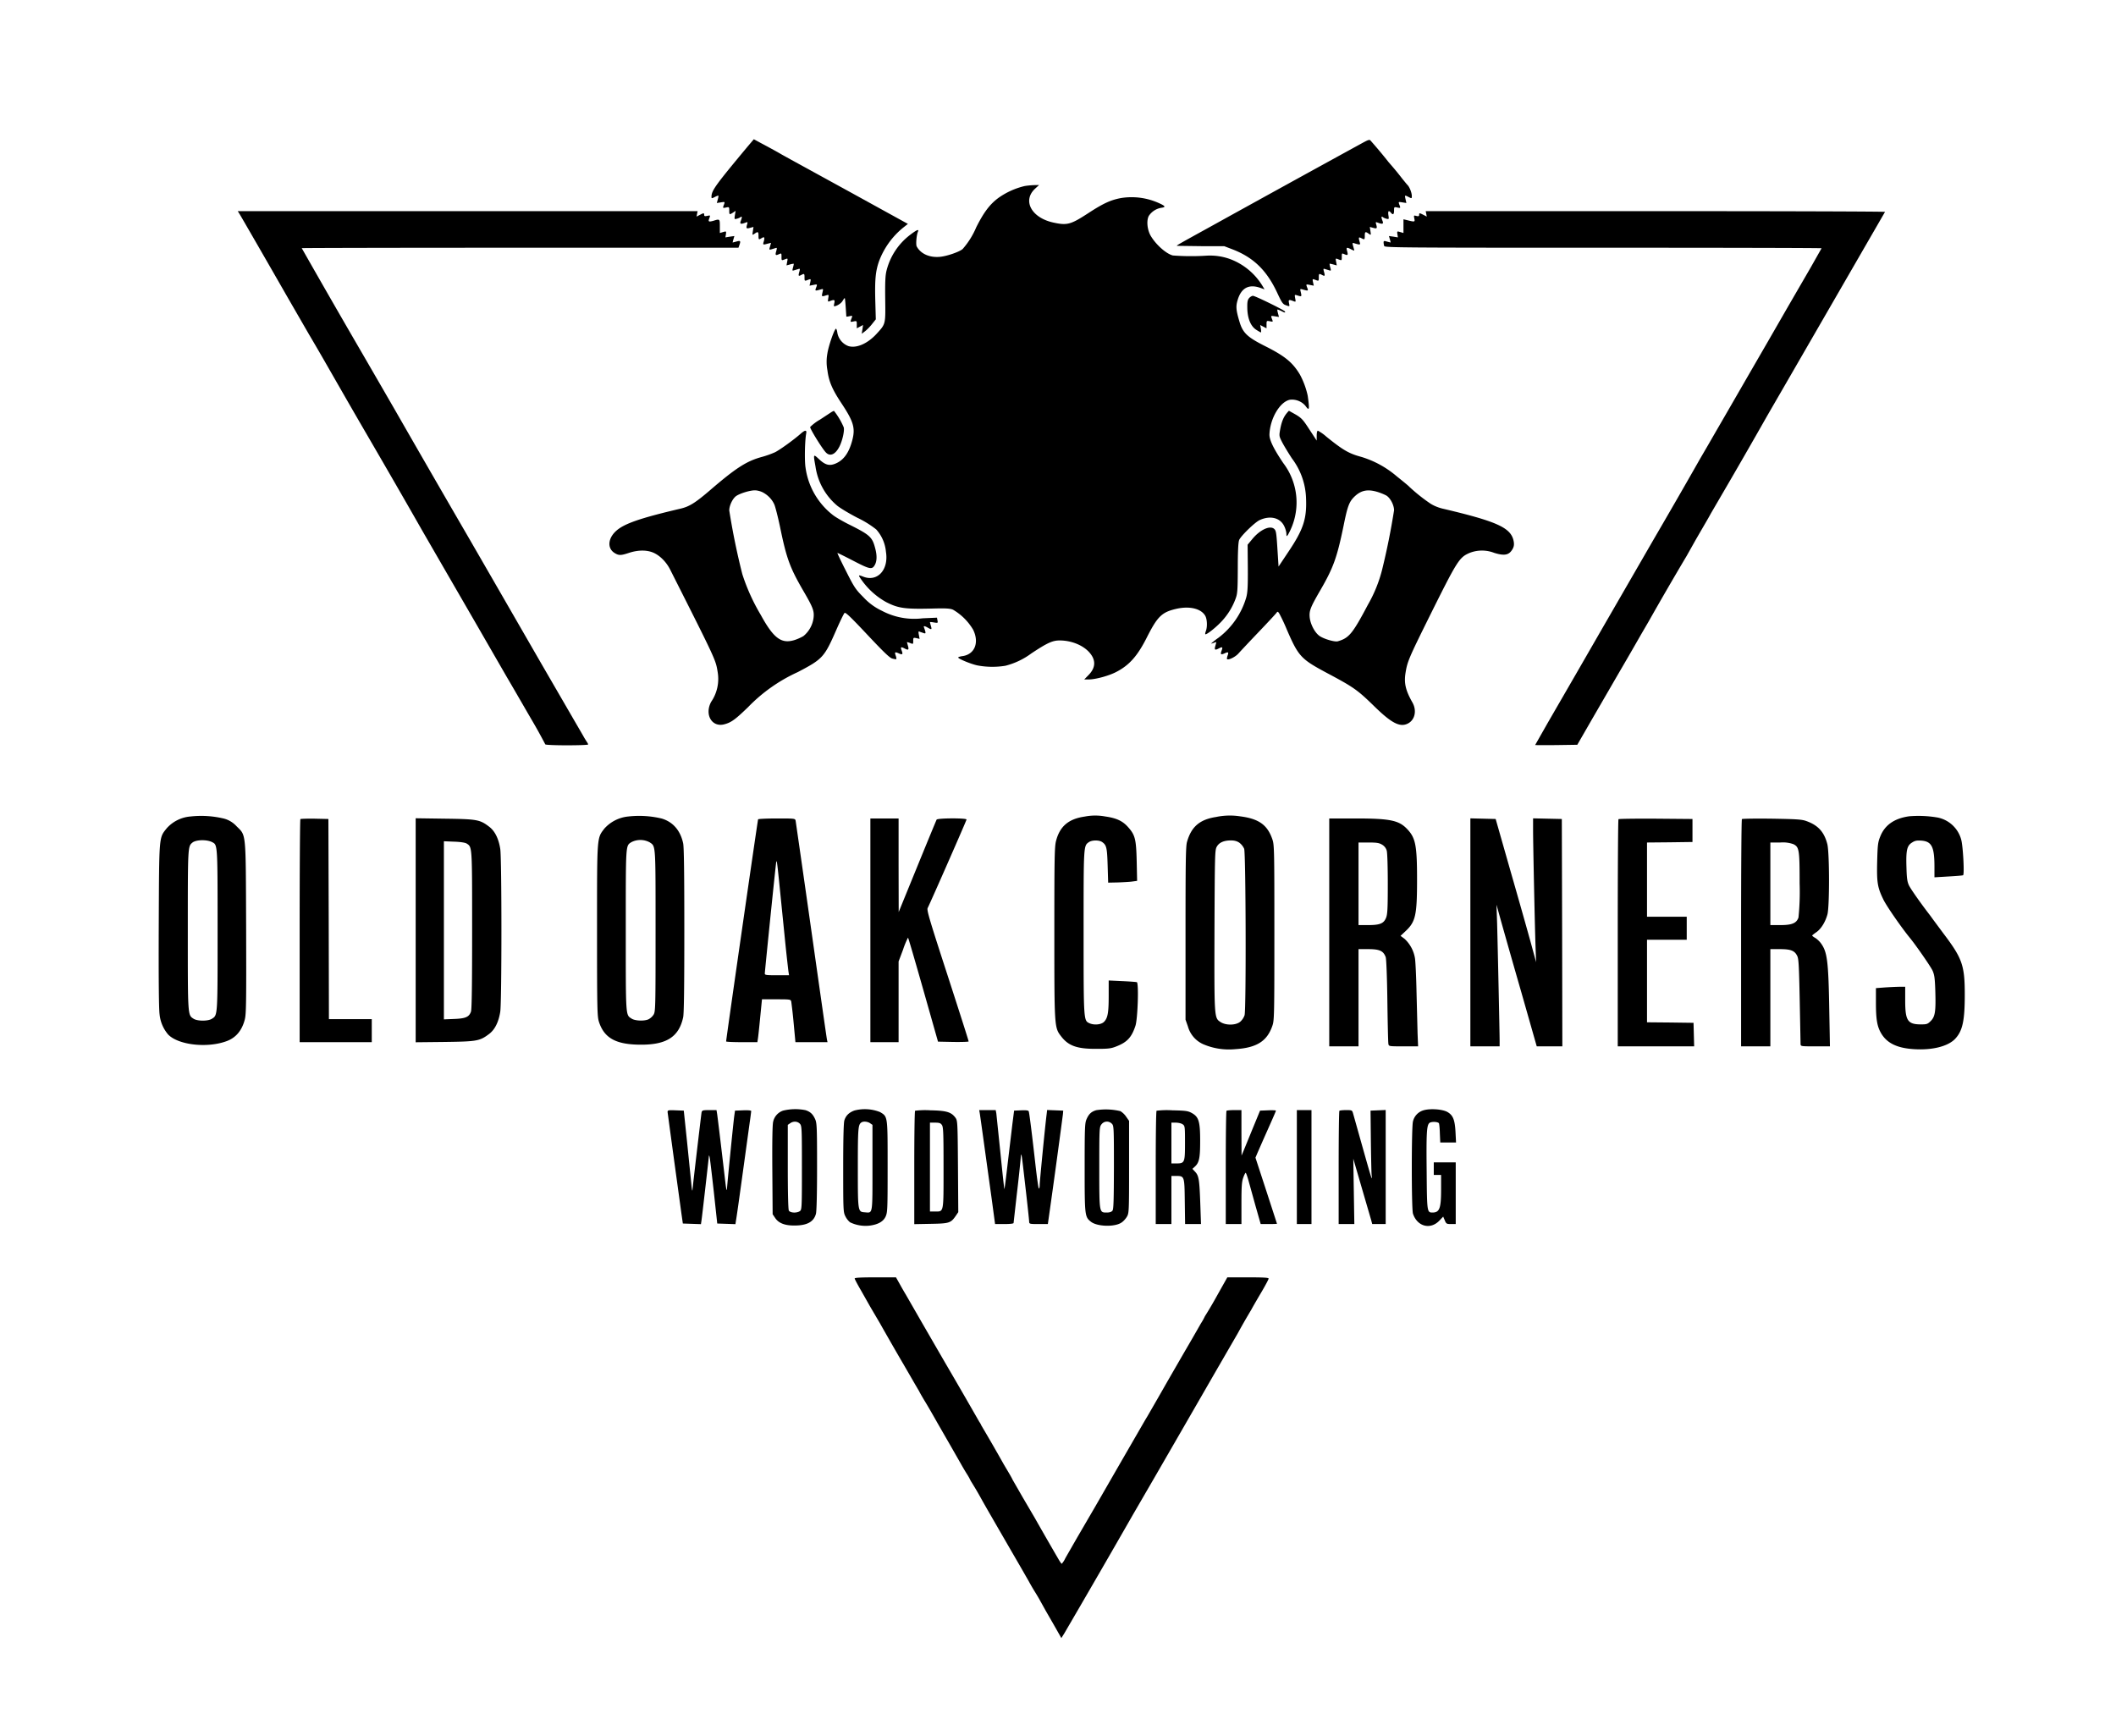 <svg version="1.0" xmlns="http://www.w3.org/2000/svg" width="78" height="64" viewBox="0 0 2021 1661"><path d="M713.9 139.8c-31.3 37.6-34.9 42.5-34.9 48.5 0 1.6.2 1.7 3.1.2 1.7-.9 3.3-1.5 3.5-1.3.2.3-.1 1.9-.6 3.7l-.9 3.3 3.9-.6c3.9-.6 3.9-.6 3 2-1.4 3.6-1.3 3.6 2 2.9 2.9-.6 3-.5 3 2.9 0 4.1.2 4.2 3.6 2l2.5-1.7-.7 4.1c-.6 3.9-.5 4.1 1.7 3.5 1.3-.3 3-1 3.7-1.6 1.5-1.2 1.6.2.2 3.7-1.1 2.9 0 3.3 4.3 1.7 2.4-.9 2.5-.9 1.7 1.9-1 3.6-.6 4 3.2 2.9l3-.8-.6 4c-.6 4-.6 4 1.6 2.5 3.2-2.3 3.8-2 3.8 1.9s.2 4 3 2.3c2.6-1.6 3.1-.8 2.1 3-1.1 3.5-1 3.6 3.7 2.3l3.2-.8-1 3.6c-1 3.6-1.4 3.5 5 1.5 1.8-.6 1.8-.3 1 2.7-1.2 4-.7 4.6 2.5 3.1 2.4-1.1 2.5-1 2.5 2.3 0 3.9-.1 3.9 3.5 2.5 2.5-1 2.6-.9 1.9 2.5l-.6 3.4 3.3-.9a14 14 0 013.6-.7c.1.2-.2 1.8-.7 3.6-.8 3-.8 3.3 1 2.7l4-1.2c1.8-.6 1.8-.3 1 2.7-1.1 3.9-.8 4.4 1.8 3 3-1.6 3.2-1.4 3.2 2.4 0 3.3.1 3.4 2.6 2.5 3.6-1.4 3.6-1.4 2.9 2.1l-.7 3.2 3.6-.7c4-.8 4-.8 2.6 2.8-1.1 2.9-.8 3 3.8 1.7 3.1-.9 3.2-.9 2.6 1.7-1.2 5.2-1.3 5.2 3.5 3.7 2.3-.7 2.4-.6 1.8 2.8-.5 3.5-.5 3.6 1.9 2.6 4-1.5 4.6-1.1 3.9 2.1-.4 1.6-.5 3-.2 3 2.4 0 6.7-2.7 8.1-5.1 1-1.7 1.9-2.9 2.1-2.7.2.2.6 4.1.9 8.8l.6 8.8c0 .2 1.4.1 3-.3 2.9-.6 3-.6 2 2-1.4 3.7-1.4 3.7 2 3 2.9-.6 3-.5 3 2.9v3.7l3-1.6 3-1.6-.6 4.2-.7 4.2 3.2-2.4c1.7-1.3 4.8-4.4 6.7-6.9l3.6-4.5-.5-18c-.5-19.5.2-27.6 3.4-37.1a75.6 75.6 0 0123-32.4l4.8-3.8-53.2-29.3-58.7-32.2-8.5-4.7c-3.9-2.3-11.3-6.4-20-11l-7-3.8-5.6 6.6zM1301.5 136.9a38483.8 38483.8 0 00-146 80.4c-31 17.1-32.1 17.7-31 17.9l23 .3h22l8.1 3.1c20.1 7.8 32.8 20.2 42.9 42.1 4 8.6 5.2 10.4 7.8 11.2 4 1.5 3.9 1.5 3.2-1.9-.7-3.3-.1-3.6 4-2 2.6 1 2.6.9 1.9-2.6-.6-3.5-.6-3.6 1.7-2.9 4.8 1.5 4.7 1.5 3.5-3.7-.6-2.6-.5-2.6 2.6-1.7 4.6 1.3 4.9 1.2 3.8-1.7-1.4-3.6-1.4-3.6 2.6-2.8l3.6.7-.7-3.2c-.7-3.5-.7-3.5 2.9-2.1 2.5.9 2.6.8 2.6-2.5 0-3.8.2-4 3.2-2.4 2.6 1.4 2.9.9 1.8-3-.8-3-.8-3.3 1-2.7l4 1.2c1.8.6 1.8.3 1-2.7a14 14 0 01-.7-3.6c.2-.1 1.8.2 3.6.7l3.3.9-.6-3.4c-.7-3.4-.6-3.5 1.9-2.5 3.6 1.4 3.5 1.4 3.5-2.5 0-3.3.1-3.4 2.5-2.3 3.2 1.4 3.7.9 2.6-3-1.1-3.7-.4-3.9 4-1.6 3 1.5 3.1 1.5 2.5-.5-1.8-6.5-2-6.1 1.6-5 4.7 1.3 4.8 1.2 3.7-2.3-1-3.8-.7-4.3 1.9-2.9 3 1.6 3.2 1.4 3.2-2.4 0-3.9.6-4.2 3.8-1.9 2.2 1.5 2.2 1.5 1.6-2.5l-.6-4 3 .8c3.8 1.1 4.2.7 3.2-2.9-.8-2.8-.7-2.8 1.7-1.9 4.3 1.6 5.4 1.2 4.3-1.7-1.4-3.5-1.3-4.9.3-3.7.6.6 2.3 1.3 3.6 1.6 2.2.5 2.3.4 1.7-3.4-.6-4.1.3-5 2.4-2.4 2 2.4 3 1.7 3-2.1 0-3.4.1-3.5 3-2.9 3.3.7 3.4.7 2-2.9-.9-2.6-.9-2.6 2.9-2l3.9.6-.8-3.6c-.9-4.1-.9-4.1 3-2.1 2.9 1.5 3 1.5 3-1 0-3-2.1-8.5-4.1-10.5-.8-.8-3.2-3.8-5.4-6.5a283 283 0 00-12.5-15.1 470.5 470.5 0 00-17.3-20.7c-1.1-1.4-2-1.2-8.2 2.2z"/><path d="M978.5 178a72 72 0 00-25.1 11.4c-8.2 6.1-13.9 13.7-21.1 28a76.3 76.3 0 01-13 20.8c-3 2.7-15 6.9-21.8 7.5-10 .9-18.4-2.9-22.2-10-.9-1.8-.2-10.8 1.2-14 1.2-2.8-.9-2-7.5 3a61.9 61.9 0 00-22.5 34c-1.2 4.8-1.5 10.7-1.3 27.5.3 24.2.5 23.6-8.2 33.1s-19.3 14.1-27 11.8a16.7 16.7 0 01-10.6-12.8c-.3-2.3-1-4.1-1.4-3.8-1.7 1-7 16.4-8.1 23.5a44 44 0 000 16.2c1.4 10.8 4.5 18.1 13.5 31.7 11.6 17.5 13.4 23.7 10.2 35.6-3.1 11.6-8 18.5-15.5 21.8-6.1 2.7-10.1 1.7-16.2-4-5.6-5.2-5.6-5.2-3.4 7a59.9 59.9 0 0020.7 37.4c2.9 2.4 11.6 7.6 19.3 11.6a95.3 95.3 0 0118.1 11.2 37 37 0 019.3 21.4c2.8 17.2-8.2 29.2-21.9 23.7-4.6-1.8-4.8-1.6-1.8 2.7a71 71 0 0023.9 21.7c11.9 6.1 18.1 6.9 47.4 6.1 9.9-.2 13.9 0 16.6 1.2a54 54 0 0119.2 19.1c6.1 12.4 1.5 23.7-10.3 25.3-2.2.3-4 .9-4 1.3 0 1.2 12.2 6.3 18.5 7.6a77.4 77.4 0 0026.7.3 70.8 70.8 0 0024.8-11.8c15.5-10.3 20.5-12.5 27.5-12.4 10.9.1 21.7 4.5 27.8 11.2 6.6 7.3 6.4 14.7-.4 21.7l-4.3 4.4h4.4c6.3 0 18.8-3.4 25.7-6.9 12.7-6.4 20.7-15.3 29.6-32.9 10.4-20.6 14.5-24.6 28.6-27.8 12.5-2.8 23.4-.2 27.4 6.6 1.9 3.2 2.2 10.5.7 14.6-.6 1.5-.8 2.9-.6 3.1.8.9 9-5.4 14.8-11.4 6.2-6.4 11-13.9 14.1-22.3 1.9-5 2.1-7.8 2.2-29.5 0-16.7.5-24.9 1.3-26.9 1.7-4 14.9-16.8 19.5-19 10.1-4.7 19.7-2.4 23.6 5.7 1.2 2.4 2.1 5.7 2.1 7.3.1 2.7.1 2.8 1.5 1a62.2 62.2 0 00-4.5-68.6c-9.3-13.8-13.4-22.2-13.2-27.5.6-15.3 10.1-31.3 19.7-33.1a17 17 0 0114.6 5.7c3.9 5.5 4.2 4 2.3-9.5a76.3 76.3 0 00-7.6-20.5c-6.9-11.4-14.2-17.4-32.6-26.7-17.6-8.8-21.9-12.9-25.1-23.7-3.3-11.1-3.6-14.6-1.7-20.8 3.4-11.4 10.6-15.3 21.4-11.6l4.3 1.5-2.1-3.5a61.5 61.5 0 00-31-25.5 56.6 56.6 0 00-22.7-3.2 229 229 0 01-31.9-.2c-6.1-1.5-15.7-9.8-20.9-18.3-3.6-5.8-4.6-15-2.1-19.6a18 18 0 0111.8-7.7c4.6-.6 4.2-1.6-1.7-4.3a63.5 63.5 0 00-36.3-5.1c-10.1 1.8-17.3 5.1-31.7 14.5-16.9 11-20.2 11.9-33.5 9-21-4.6-29.8-21.1-17.3-32.5l3.7-3.4-5 .1c-2.7.1-6.7.5-8.9.9zM227.8 205.2c2.6 4.4 24 41.4 45.7 79.3L294 320c1.5 2.5 9.8 16.6 18.3 31.5 15.1 26.3 18.8 32.9 39.2 68a11240.4 11240.4 0 0151 88.5l18.2 31.5 32.1 55.5 29.7 51.5 7.3 12.5 16.1 27.8a532.2 532.2 0 0114.1 25.3c0 .5 9 .9 20.5.9 11.3 0 20.5-.3 20.5-.8 0-.4-.6-1.6-1.4-2.7-.7-1.1-2.3-3.6-3.3-5.5l-9.3-16-31.3-54-46.7-81-20.5-35.5a26471.4 26471.4 0 01-73-126.5l-13-22.5L346 340a11688 11688 0 01-59-102.6c0-.2 94-.4 208.9-.4h208.9l1-2.9c1.3-3.7.8-4.1-3.1-3l-3.4.9c-.1 0 .2-1.4.7-3.1l.9-3.1-4.3.6-4.3.7.5-3c.4-3 .3-3-2.7-2.1l-3.1.9v-6.5c0-7-.1-7.1-6.1-5.2-4.7 1.3-5.3.9-3.9-2.6 1-2.7.9-2.7-2-2.1-2.3.5-3 .3-3-.9 0-2-.4-2-4.2 0l-3.1 1.6.5-2.6.5-2.6H225.8l2 3.2zM1362.8 204.6l.5 2.6-3.1-1.6c-3.9-2-4.2-2-4.2 0 0 1.2-.6 1.5-2.6 1-2.6-.7-2.6-.6-2 2.5.7 3.4.6 3.4-7.8 1.3l-2.6-.6v13.1l-3.1-.9c-3-.9-3.1-.9-2.7 2.1l.5 3-4.3-.7-4.3-.6.9 3.1c.5 1.7.8 3.1.7 3.1l-3.5-.9c-2.8-.8-3.2-.7-3.2.9 0 1 .3 2.5.6 3.4.6 1.5 19.9 1.6 209.5 1.6 114.9 0 208.9.2 208.9.5l-10.3 18.2-22.2 38.3-19 33-18.8 32.5-20.2 35-11 19-7.5 13-7 12a8191.8 8191.8 0 01-45.5 79l-28 48.5-20.5 35.5-24.2 42-27.7 47.9-12.1 21.3c0 .2 9.1.2 20.1.1l20.2-.3 14.4-25 25.5-44a3778.1 3778.1 0 0021.1-36.5l7-12a3308.8 3308.8 0 0136.7-63.3l8.6-15.3c10.6-18.3 11.9-20.4 14.5-25.2l7.4-12.7a6959.2 6959.2 0 0046.7-81.1l17.3-29.9 95.2-164.8c.2-.4-98.5-.7-219.5-.7h-219.9l.5 2.6z"/><path d="M1193.4 285.1c-1.5 1.7-1.9 3.6-1.8 9.3.1 9.9 3.1 17.5 8.4 21 2.2 1.4 4.2 2.6 4.6 2.6.3 0 .3-1.6 0-3.6l-.7-3.5 3 1.6 3.1 1.6v-3.7c0-3.5.1-3.6 3-3.1 3.4.7 3.4.8 2-2.7-.9-2.6-.9-2.6 3-2l3.9.6-.9-3.3c-.5-1.8-.8-3.4-.6-3.7.2-.2 1.8.4 3.5 1.2 3.5 1.9 4.5 2 3.6.5-.9-1.4-28.4-14.9-30.5-14.9-.9 0-2.5.9-3.6 2.1zM793.5 394.4l-10.8 7.1a44.3 44.3 0 00-9.3 7c-.5 1.2 11 20 14.9 24.2 4 4.4 9.2 2.2 13.1-5.5 2.9-5.7 5-15.3 4.1-18.4a67.5 67.5 0 00-9.3-15.7c-.4 0-1.6.6-2.7 1.3zM1229 395.7c-3 3.8-4.7 8.3-6 15.4-1 5.7-1 6.2 1.8 11.7 1.6 3.1 5.9 10.3 9.6 15.9a66.6 66.6 0 0113.4 38c.8 19.7-2.5 29.8-17.1 51.5l-9.2 13.8-1.1-17.2c-1-15.9-1.3-17.3-3.3-19-4.2-3.3-13.6 1.2-20.8 10l-4.4 5.3.2 22.2c.1 17.8-.2 23.4-1.5 28.2a74.5 74.5 0 01-26.7 38.7 73.5 73.5 0 00-6.9 5.4c0 .2 1.1-.1 2.5-.6s2.5-.8 2.5-.7l-.9 3.4c-1.2 4-.5 4.6 3.1 2.7 3.6-1.9 4.2-1.5 2.8 2.1-1.3 3.5-.7 4.1 2.5 2.7 3.9-1.8 4.5-1.5 3.3 1.9-.6 1.6-.8 3.2-.6 3.4 1.3 1.3 8-2 10.9-5.3 1.8-2 10.4-11.2 19.2-20.4 8.8-9.2 16.5-17.5 17.2-18.5 1.1-1.5 1.4-1.4 2.8.8a176 176 0 017.2 15.4c11 25.4 13.5 28 37.5 40.9 26.7 14.2 29.8 16.4 46.5 32.7 15.7 15.3 23.6 19.5 30.8 16.5 7.5-3.1 9.9-12.5 5.2-20.7-6.5-11.5-8.1-18.4-6.5-28.3 1.7-10.6 3.2-14.1 22-52.1 27.6-55.5 29.2-58.2 39.4-62.6a32.3 32.3 0 0123.4 0c8.7 2.7 13.1 2.3 16.2-1.6 2.8-3.6 3.3-6.3 2.1-11-3.2-11.8-17-17.8-67.6-29.7-4.3-1-9.1-3-12.4-5.3a166.4 166.4 0 01-19.6-15.7c-.5-.7-5.9-5.1-11.9-9.9a93.9 93.9 0 00-33.9-18.6c-11.9-3.2-17.4-6.4-33.4-19.3a42.3 42.3 0 00-8.2-5.8c-.6 0-1.1 2-1.1 4.7v4.8l-6.9-10.5c-6-9.3-7.5-11-13-14.3l-6.6-3.7c-.2 0-1.3 1.2-2.5 2.7zm87.1 74.9c3 .9 6.8 2.5 8.6 3.5 3.8 2.4 7.3 9.1 7.3 14.1a672 672 0 01-11.5 57.1 132.4 132.4 0 01-13.5 33.2c-14.7 27.8-18.1 31.9-28.8 35-2.9.8-12.7-2-17.2-4.9-4.6-3-9-11.2-9.7-18-.6-6.3.7-9.6 10.2-26 12.5-21.6 15.9-31.1 22.2-61.6 3.7-18.4 5.3-22.7 9.9-27.4 6.5-6.5 12.8-7.9 22.5-5zM764 415.2c-6.5 5.7-19.4 15-24.1 17.4a89 89 0 01-12.6 4.5c-14.8 4-25 10.6-50.3 32.4-13.7 11.7-19.2 15.1-27.6 17.1-38.4 9-53.8 14.3-61.5 21.2-8.1 7.2-8.8 16.9-1.5 21.3 3.9 2.4 5.9 2.4 13.7-.2 9.2-3 18-2.9 24.5.4 5.9 3 11.4 8.8 14.8 15.5 44.6 88.4 43.6 86.3 45.6 98.7a38.9 38.9 0 01-6.3 27.9c-6.6 12.2.7 24.7 12.6 21.5 6.5-1.7 10.3-4.4 22.7-16.4a155.5 155.5 0 0147.5-33.5c24-12.6 25.4-14.1 37-40.6 3.6-8.2 7.1-15.4 7.8-16 .9-.9 6.1 4.1 21.7 20.7 15.7 16.7 21.3 22.1 23.9 22.9 1.9.5 3.7.8 3.9.5.2-.2 0-1.8-.6-3.4-1.2-3.4-.6-3.7 3.3-1.9 3.2 1.4 3.8.8 2.5-2.7-1.4-3.6-.8-4 2.8-2.1 3.6 1.9 4.3 1.3 3.1-2.7l-.9-3.4c0-.1 1.2.2 2.6.7 3.5 1.4 3.4 1.4 3.4-2.1 0-2.9.2-3 3.1-2.4l3 .7-.7-3.8c-.6-3.4-.5-3.7 1.2-2.9l3.8 1.3c1.8.5 1.8-.3-.1-5.6-.7-1.6.6-1.5 3.7.3 3.6 2.1 4 1.9 2.9-1.7a42 42 0 01-.9-3.6c0-.2 1.7-.1 3.9.3 3.7.6 3.8.6 3.3-2l-.5-2.6-13.6.6a66 66 0 01-39.1-7.2 56.6 56.6 0 01-17.6-12.9c-7.5-7.5-8.8-9.4-16.8-25.3-4.8-9.4-8.4-17.1-8.1-17.1.4 0 7.3 3.4 15.4 7.6 16 8.3 17.9 8.6 20.6 3.4 1.8-3.6 1.9-8.9.1-15.5-2.8-10.8-5-12.8-25.5-23-5.2-2.6-11.8-6.4-14.6-8.5a69.4 69.4 0 01-26.5-45.5c-1.1-6.5-.7-25.8.6-32.8.7-3.6-1.1-3.5-5.6.5zm-36.2 55.7c5.1 2.6 9.1 6.8 11.3 11.7 1 2.3 3.4 11.7 5.4 21.1 6.2 30.3 9.4 39.1 22 60.9 9.6 16.4 10.8 19.7 10.2 26a27 27 0 01-9.6 17.8c-2 1.3-6.2 3.2-9.3 4.1-12.2 3.5-19.6-2.2-31.7-24.3a189.2 189.2 0 01-17.6-38.9 672.8 672.8 0 01-12.5-61c0-4.8 3.4-11.7 6.8-13.9 3.8-2.5 13-5.3 17.5-5.3 2.1-.1 5.5.8 7.5 1.8zM180.6 781.1a34.2 34.2 0 00-22.7 11.2c-7.6 9.6-7.3 5.8-7.7 93.2-.2 52.4.1 80.3.8 84.9a34.9 34.9 0 008.2 19.3c9.8 10.1 37.5 13.2 56 6.3 8.9-3.3 14.6-10.2 17.3-20.6 1.4-5.4 1.5-16.4 1.3-88-.4-93.7.2-87.5-9.3-97.1a25 25 0 00-11.6-7.1 92.6 92.6 0 00-32.3-2.1zm21 24.7c4.9 2.6 4.9 2.4 4.9 84.2 0 82.7.1 81.1-5.4 84.6-3.6 2.4-13.9 2.4-17.6 0-5.6-3.7-5.5-1.9-5.5-84.6 0-80.1 0-80.3 4.4-83.9 3.5-2.9 14.1-3.1 19.2-.3zM599.5 781.1a35.3 35.3 0 00-23 11.6c-7.2 9.5-7 6.3-7 97.3 0 74.3.2 82 1.7 87.1 5 16 16.3 22.3 40.3 22.3 24.6.1 36.4-7.6 40.4-26.2.8-3.7 1.1-29.3 1.1-83.2 0-53.9-.3-79.5-1.1-83.2-2.6-12.2-9.6-20.4-20.4-23.7a92.7 92.7 0 00-32-2zm20.5 24.8c5.7 4 5.5.9 5.5 84.6 0 74.4-.1 77.1-1.9 80.2a13.3 13.3 0 01-5 4.5c-4.3 1.8-12.7 1.4-16-.7-5.8-3.8-5.6-.6-5.6-84.5 0-83.3-.2-80.7 5.3-84.3a18.8 18.8 0 0117.7.2zM1036 781.2c-15.4 2.2-23.8 9.3-27.4 23.4-1.4 5.4-1.6 16.6-1.6 87.3 0 90.4 0 91.1 6.4 99.4 7.1 9.3 15.3 12.2 34.1 12.1 11.2 0 13.8-.3 19-2.4 10.2-4 14.5-8.7 18.1-19.7 2.2-6.8 3.3-41.1 1.3-41.7-.8-.2-7.1-.7-14.1-1l-12.8-.6v14.7c0 16.2-.9 21.3-4.5 24.9-2.7 2.7-9.5 3.3-13.9 1.3-5.6-2.6-5.6-1.9-5.6-87 0-83.9-.1-82.6 5.1-86.3 3-2 9.8-2.1 12.7 0 4.1 2.9 4.7 5.3 5.2 22.4l.5 16.4 9.5-.2c5.2-.2 11.5-.5 13.8-.9l4.4-.6-.4-18.6c-.5-21.5-1.5-25.3-8.4-33-5.2-5.8-11.1-8.5-21.7-10a52.2 52.2 0 00-19.7.1zM1161.6 781.6c-15.5 2.4-23.6 9.3-27.7 23.9-1.2 4.1-1.4 19.7-1.4 87.5v82.5l2.3 6.5a26.3 26.3 0 0014.5 16.9 62.3 62.3 0 0030.7 4.8c20.7-1.3 30.7-7.7 35.7-22.7 1.7-5.1 1.8-10.9 1.8-89 0-79.2-.1-83.8-1.9-89-4.7-13.8-12.9-19.7-30.6-22a64.2 64.2 0 00-23.4.6zm22.4 24.6a15 15 0 014.6 5.8c1.6 4.5 2 153.4.4 159.2a15 15 0 01-4.1 6.2c-4.2 3.6-13.9 3.7-19 .3-6-4-5.9-3.7-5.7-88.2.3-71.2.4-76.2 2.1-79.3 2.2-4.1 6.6-6.1 13.3-6.2 3.7 0 6 .6 8.4 2.2zM1824.9 780.9c-14.4 2-23.6 8.5-27.9 19.7-2.1 5.2-2.4 8.1-2.8 23.4-.5 20.3.3 25 5.9 36.5 2.9 6.1 17.3 26.9 25.6 37 5.8 7.1 19.8 27.3 21.5 31.1 1.8 4.1 2.2 7.3 2.6 19.1.6 19.7-.1 24.8-4.3 29-3 3-3.8 3.3-9.4 3.3-12.8 0-15.1-3.6-15.1-23v-13h-4.8c-2.7 0-9 .3-14 .6l-9.2.7v13.8c0 15.7 1.1 22.5 4.7 28.9 5.6 9.9 15.4 14.7 31.8 15.7 17.5 1.1 32.4-2.7 39.2-9.8 7.2-7.6 9.3-17.3 9.3-42.4 0-28.1-2.4-34.7-20.5-58.6l-9.5-12.8-3.2-4.4c-8.6-11.1-18.4-25-20.2-28.7-1.7-3.7-2.1-6.9-2.4-17.5-.5-16.2.5-20.5 5.4-23.5 2.8-1.8 4.6-2.1 9-1.8 9.8.8 12.4 6 12.4 25v10.1l13.3-.8c7.2-.4 13.6-.9 14.1-1.2 1.4-.9-.1-28.1-1.8-34a29.3 29.3 0 00-22.6-21.2 108 108 0 00-27.1-1.2zM285.7 783.6c-.4.4-.7 48.6-.7 107.1V997h69v-22h-41l-.2-95.8-.3-95.7-13.1-.3c-7.1-.1-13.3.1-13.7.4zM396 890v107.1l27.8-.3c30.9-.4 33.5-.9 42.4-7.6 5.5-4.1 9.1-11.3 10.7-21.2 1.5-8.8 1.5-147.2 0-156-1.6-9.9-5.2-17.1-10.7-21.2-8.8-6.7-11.5-7.2-42.4-7.6l-27.8-.4V890zm48.8-83c5.3 3.5 5.2 1.8 5.2 82.8 0 50.8-.3 75.9-1.1 78-1.8 5.1-5.1 6.6-16.1 7l-9.8.4V804.8l9.8.4c6.1.2 10.5.9 12 1.8zM723.6 783.8c-.4.7-30.6 210.3-30.6 212.5 0 .4 6.7.7 15 .7h14.9l.5-3.3c.3-1.7 1.3-11 2.2-20.5l1.7-17.2H741c13.5 0 13.8.1 14.3 2.2a465 465 0 012.3 20.5l1.7 18.3H790l-.5-2.3c-.3-1.2-7-48.3-15-104.7a36871 36871 0 00-15-104.8c-.5-2.2-.7-2.2-18-2.2-9.5 0-17.6.4-17.9.8zM748.9 895a1765 1765 0 003.7 34.2l.6 3.8h-11.6c-10.3 0-11.6-.2-11.6-1.7 0-1.6 9.1-91.3 10.7-104.8.6-5.3.9-3.5 2.9 16l5.3 52.5zM831 890v107h27v-77.2l4.3-11.4A77.2 77.2 0 01867 897c.3 0 6.8 22.4 14.6 49.8l14.1 49.7 14.7.3c8 .1 14.6-.1 14.6-.5.1-.5-9-28.8-20.1-63.1-17.2-52.9-20.1-62.5-19.1-64.5 3.2-6.4 37.2-83.8 37.2-84.7 0-1.5-27.7-1.4-28.6.1-.4.7-8.7 20.8-18.5 44.8l-17.8 43.6-.1-44.8V783h-27v107zM1270 892v109h28v-93h9.1c11.1 0 14.6 1.6 16.9 7.6.6 1.6 1.3 18.6 1.6 41.8.3 21.5.7 40.1 1 41.3.4 2.3.7 2.3 14.4 2.3h14l-.5-12.3-1-39.5c-.3-15-1-29.6-1.5-32.5a32.4 32.4 0 00-10-18.6l-3.8-2.8 4.8-4.5c9.6-9 11-15.2 11-49.4 0-32.6-1.4-39.8-9.4-48.2-7.9-8.4-16.3-10.2-49.3-10.2H1270v109zm50.6-83.9a9.6 9.6 0 014.4 5.7c.6 2.1 1 15.8 1 31.9 0 23.4-.3 28.9-1.6 32.2-2.2 5.6-5.9 7.1-17.3 7.1h-9.1v-79h9.6c8 0 10.2.4 13 2.1zM1405 892v109h28v-5.3c0-7.1-1.8-90-2.4-112.2l-.6-18 4.3 15.5c2.4 8.5 11 39 19.3 67.7l14.9 52.3h24.5l-.2-108.8-.3-108.7-13.7-.3-13.8-.3v11.3c0 13.6 1.7 93.9 2.4 112.8l.5 13.5-4.9-18c-2.7-9.9-11.4-40.7-19.4-68.5l-14.4-50.5-12.1-.3-12.1-.3V892zM1546.7 783.7c-.4.3-.7 49.4-.7 109V1001h73.1l-.3-11.3-.3-11.2-22.2-.3-22.3-.2v-79h38v-22h-38v-71l21.8-.2 21.7-.3v-22l-35.1-.3c-19.3-.1-35.3.1-35.7.5zM1664.8 783.6c-.5.4-.8 49.5-.8 109.1V1001h28v-93h9c10.5 0 14.1 1.4 16.6 6.3 1.5 2.7 1.8 8.8 2.5 42.7l.8 41.7c.1 2.3.3 2.3 14.1 2.3h14l-.6-32.8c-.8-49-1.9-57.5-8.1-65.9-1.3-1.8-3.7-4-5.3-5-1.7-.9-3-2-3-2.3.1-.3 1.8-1.7 4-3.2 4.5-3.1 8.6-9.7 10.6-17 2.1-7.9 2-59.1-.1-67.3-3-11.6-8.8-18-20-22-4.3-1.6-9.2-1.9-33-2.3-15.4-.2-28.3 0-28.7.4zm49.3 24c5.5 2.8 5.9 5.3 5.9 37.7a239 239 0 01-1.1 32.5c-1.9 5.4-6.2 7.2-17.3 7.2h-9.6v-79h9.5a30 30 0 0112.6 1.6zM747.5 1062.5a14.4 14.4 0 00-9.5 10.6c-.7 2.6-1 18.1-.8 46.3l.3 42.2 2.5 3.7c3.3 4.9 9.3 7.2 18.5 7.1 11.9 0 18.3-3.5 20.4-11.1.7-2.4 1.1-19.5 1.1-45.3 0-38.1-.2-41.8-1.9-45.5-2.2-4.7-4.4-6.8-9-8.4a49.3 49.3 0 00-21.6.4zm16.1 12.6c1.8 2 1.9 4.2 1.9 42.1 0 38.4-.1 40-1.9 41.4-3 2.1-9.3 1.8-10.6-.5-.6-1.3-1-16.3-1-42v-40l2.2-1.5c3.1-2.2 7.1-2 9.4.5zM815.7 1062.4c-5.2 1.9-8.2 4.9-9.6 9.5-.7 2.6-1.1 17.1-1.1 45.7 0 39.9.1 42 2 45.8a18 18 0 004.5 5.9 34 34 0 0018.9 3.2c8.1-1.1 13-3.9 15.2-8.7 1.8-4 1.9-7.2 1.9-47.8 0-48.7.2-47.6-7.2-52.1a39.4 39.4 0 00-24.6-1.5zm15.1 12.2l2.2 1.5v40.8c0 45.7.4 43.5-7.2 42.9-6.8-.5-6.8-.1-6.8-43.1 0-37.5.3-40.8 3.4-42.9 1.9-1.3 6-.9 8.4.8zM1047 1062.1c-4.6 1.4-6.9 3.5-9.1 8.4-1.7 3.7-1.9 7.4-1.9 46.2 0 46.4.1 47.4 6 52.1 6 4.7 22.8 5.2 29.2.8 1.8-1.1 4.1-3.7 5.2-5.6 2-3.4 2.1-4.9 2.1-47.6v-44.1l-2.8-4a18 18 0 00-5.5-5.3 59.7 59.7 0 00-23.2-.9zm15 12.9c1.9 1.9 2 3.3 2 41.7-.1 31.5-.3 40.2-1.4 41.5-.9 1.2-2.7 1.8-5.4 1.8-7.3 0-7.2.8-7.2-43.1 0-37.6.1-38.7 2.1-41.3 2.5-3.2 7-3.5 9.9-.6zM1359.5 1062.4a14.5 14.5 0 00-9.4 10.4c-1.5 5.3-1.5 83.8 0 88.3 4.1 12.3 16.6 15.6 25.2 6.7l3.7-3.9 1.5 3.5c1.4 3.4 1.8 3.6 6 3.6h4.5v-59h-21v12h7v13.9c0 18.2-1.5 22.1-8.3 22.1-5.1 0-5.2-.7-5.5-38.4-.4-37.5 0-44.7 2.5-47.2 1.6-1.5 7.6-1.5 9.2.1.3.4.8 4.7.9 9.6l.4 8.9h15.1l-.5-9.8c-.6-11.7-2.3-16.1-7.4-19.2-4.8-3-17.7-3.8-23.9-1.6zM637 1063.9a18312 18312 0 008.5 62.6l4.8 35 1.3 9 8.6.3 8.7.3.5-3.3c.5-3 6-51.3 6.9-59.8.3-3.2.4-3.3.9-1 .4 1.4 2.1 16.2 4 33l3.3 30.5 8.7.3 8.7.3.5-3.3c.7-3.8 3-20.2 8.1-57.3l5-36.3a285 285 0 001.5-11.3c0-.6-3-.9-7.7-.7l-7.8.3-.7 5c-.8 5.5-6.6 63.5-7 70-.2 2.5-.8-.1-1.6-7-4-34.3-7.3-61.5-7.8-64.8l-.6-3.7h-6.9c-6.3 0-6.9.2-7.4 2.2-.3 1.8-7.5 62.3-8.7 74.3-.2 1.6-.7-1.1-1.1-6l-4-39.5-3.2-30.5-7.8-.3c-7.2-.3-7.7-.1-7.7 1.7zM873.8 1062.6c-.5.4-.8 25-.8 54.6v53.9l15.9-.3c17.7-.3 19.1-.8 23.9-7.8l2.3-3.4-.3-43.7c-.3-42.4-.4-43.8-2.4-46.6-4-5.4-8.4-6.8-23.9-7.1a78 78 0 00-14.7.4zm25.6 13.6c1.4 1.9 1.6 7.5 1.6 40.7 0 44 .4 42.1-8.2 42.1H888v-85h4.9c4 0 5.3.4 6.5 2.2zM935.6 1064.7c.5 2.8 5 35.7 11.5 82.5l3.2 23.8h8.9c5.5 0 8.8-.4 8.8-1l3-26.7c1.7-14.1 3.3-29.5 3.7-34.2.7-8.4.7-7.9 4.4 24.4 2.1 18.1 3.8 34 3.8 35.2.1 2.2.5 2.3 9 2.3h8.9l1.1-7.8a9680 9680 0 0013.3-97.2l.3-3.5-7.7-.3-7.7-.3-.5 4.3c-1.3 9.7-6.6 63.9-6.6 67.2 0 2-.3 3.6-.8 3.6-.4 0-1.7-9.1-3-20.3-3.5-31.1-6.1-52-6.7-53.5-.3-.9-2.4-1.2-7.2-1l-6.8.3-1.6 12.5-4.5 37.7c-1.6 13.9-3 25-3.2 24.8-.2-.2-1.9-15.8-3.8-34.7l-3.9-37.6-.6-3.2h-15.8l.5 2.7zM1104.8 1062.6c-.5.4-.8 25-.8 54.6v53.8h15v-46h4.3c8.2 0 8.2-.1 8.5 24.4l.3 21.6h15.2l-.7-20.3c-.8-22.4-1.4-26-5-29.8l-2.5-2.7 2.4-2.2c4.1-3.8 5-8.3 5-24.5 0-18.5-1.3-22.9-7.8-26.6-3.8-2.1-5.6-2.4-18.7-2.7a83 83 0 00-15.2.4zm25 13c2.1 1.5 2.2 2.1 2.2 17.6 0 19-.3 19.8-8.2 19.8h-4.8v-39h4.3c2.3 0 5.3.7 6.5 1.6zM1171.7 1062.7c-.4.3-.7 24.9-.7 54.5v53.8h15v-19.8c0-16 .3-20.6 1.7-24.5.9-2.6 2-4.7 2.3-4.7.4 0 1.4 2.8 2.4 6.2l6.8 24.5 5.2 18.3h7.8c4.3 0 7.8-.1 7.8-.3l-10.3-31.7-10.3-31.5 1.9-4.5 5.7-13c9.2-20.6 12-27 12-27.5 0-.3-3.4-.5-7.6-.3l-7.6.3-7 17-8.8 21.5-1.9 4.5-.1-21.8V1062h-6.8c-3.8 0-7.2.3-7.5.7zM1239 1116.5v54.5h14v-109h-14v54.5zM1279.7 1062.7c-.4.3-.7 24.9-.7 54.5v53.8h15l-.5-31.3-.5-31.2 8 27.5 9.1 31.2 1 3.8h12.9v-109.1l-7.2.3-7.3.3.3 28c.2 15.4.5 30.2.7 33 .7 7.5 1.5 10-17.7-58.3-.9-3.1-1-3.2-6.7-3.2-3.2 0-6.1.3-6.4.7zM816 1223.1c0 .6 2.8 5.9 6.2 11.7l8.6 15.2 4.7 8 4.7 8c3.4 6.1 17 29.9 22.1 38.5l8.4 14.5a901 901 0 007 12c.3.8 2.5 4.6 4.8 8.5 2.4 3.8 8 13.5 12.5 21.5l13.8 24 8 14c1.4 2.5 4.2 7.4 6.4 10.9a55 55 0 013.8 6.8 335 335 0 0110.2 17.3c3.2 5.8 8.3 14.6 27.6 48a4633.7 4633.7 0 0111 19l6.6 11.5c2.1 3.9 4.9 8.6 6.1 10.5 1.2 1.9 3.5 5.7 5 8.5l5 9 8.8 15.3 6.4 11.3 3-4.8a15666.9 15666.9 0 0065.8-113.8l20.6-35.5a62775 62775 0 0057.7-100l10.7-18.5 11-19a608.3 608.3 0 0112.9-22.5c1.3-2.5 5.6-9.9 9.5-16.5 3.9-6.6 7.1-12.6 7.1-13.3 0-.9-4.6-1.2-19.7-1.2h-19.8l-4.4 7.8-7.4 13.2a377.8 377.8 0 01-9.7 16.3 55 55 0 01-3.8 6.8 2535.2 2535.2 0 01-16.4 28.4l-15.3 26.5a4617.6 4617.6 0 01-19.8 34.5c-1.7 2.7-6.2 10.6-10.2 17.5l-13 22.5-7.5 13-18.6 32.3-7.4 12.7-10.2 17.5-11.3 19.7a20.7 20.7 0 01-3.4 5.3c-.3 0-1.4-1.5-2.5-3.3a4086.7 4086.7 0 01-23.4-40.7l-11.9-20.3-9.3-16.2c0-.2-1.4-2.8-3.1-5.7l-5.1-8.6a1877 1877 0 00-21.8-37.8c0-.3-.8-1.8-1.8-3.2a5947 5947 0 00-32.2-55.7l-5.5-9.5-5.5-9.5-13-22.5-13.8-24a341 341 0 01-6.2-10.8l-3.5-6.2h-19.7c-13.6 0-19.8.3-19.8 1.1z"/></svg>